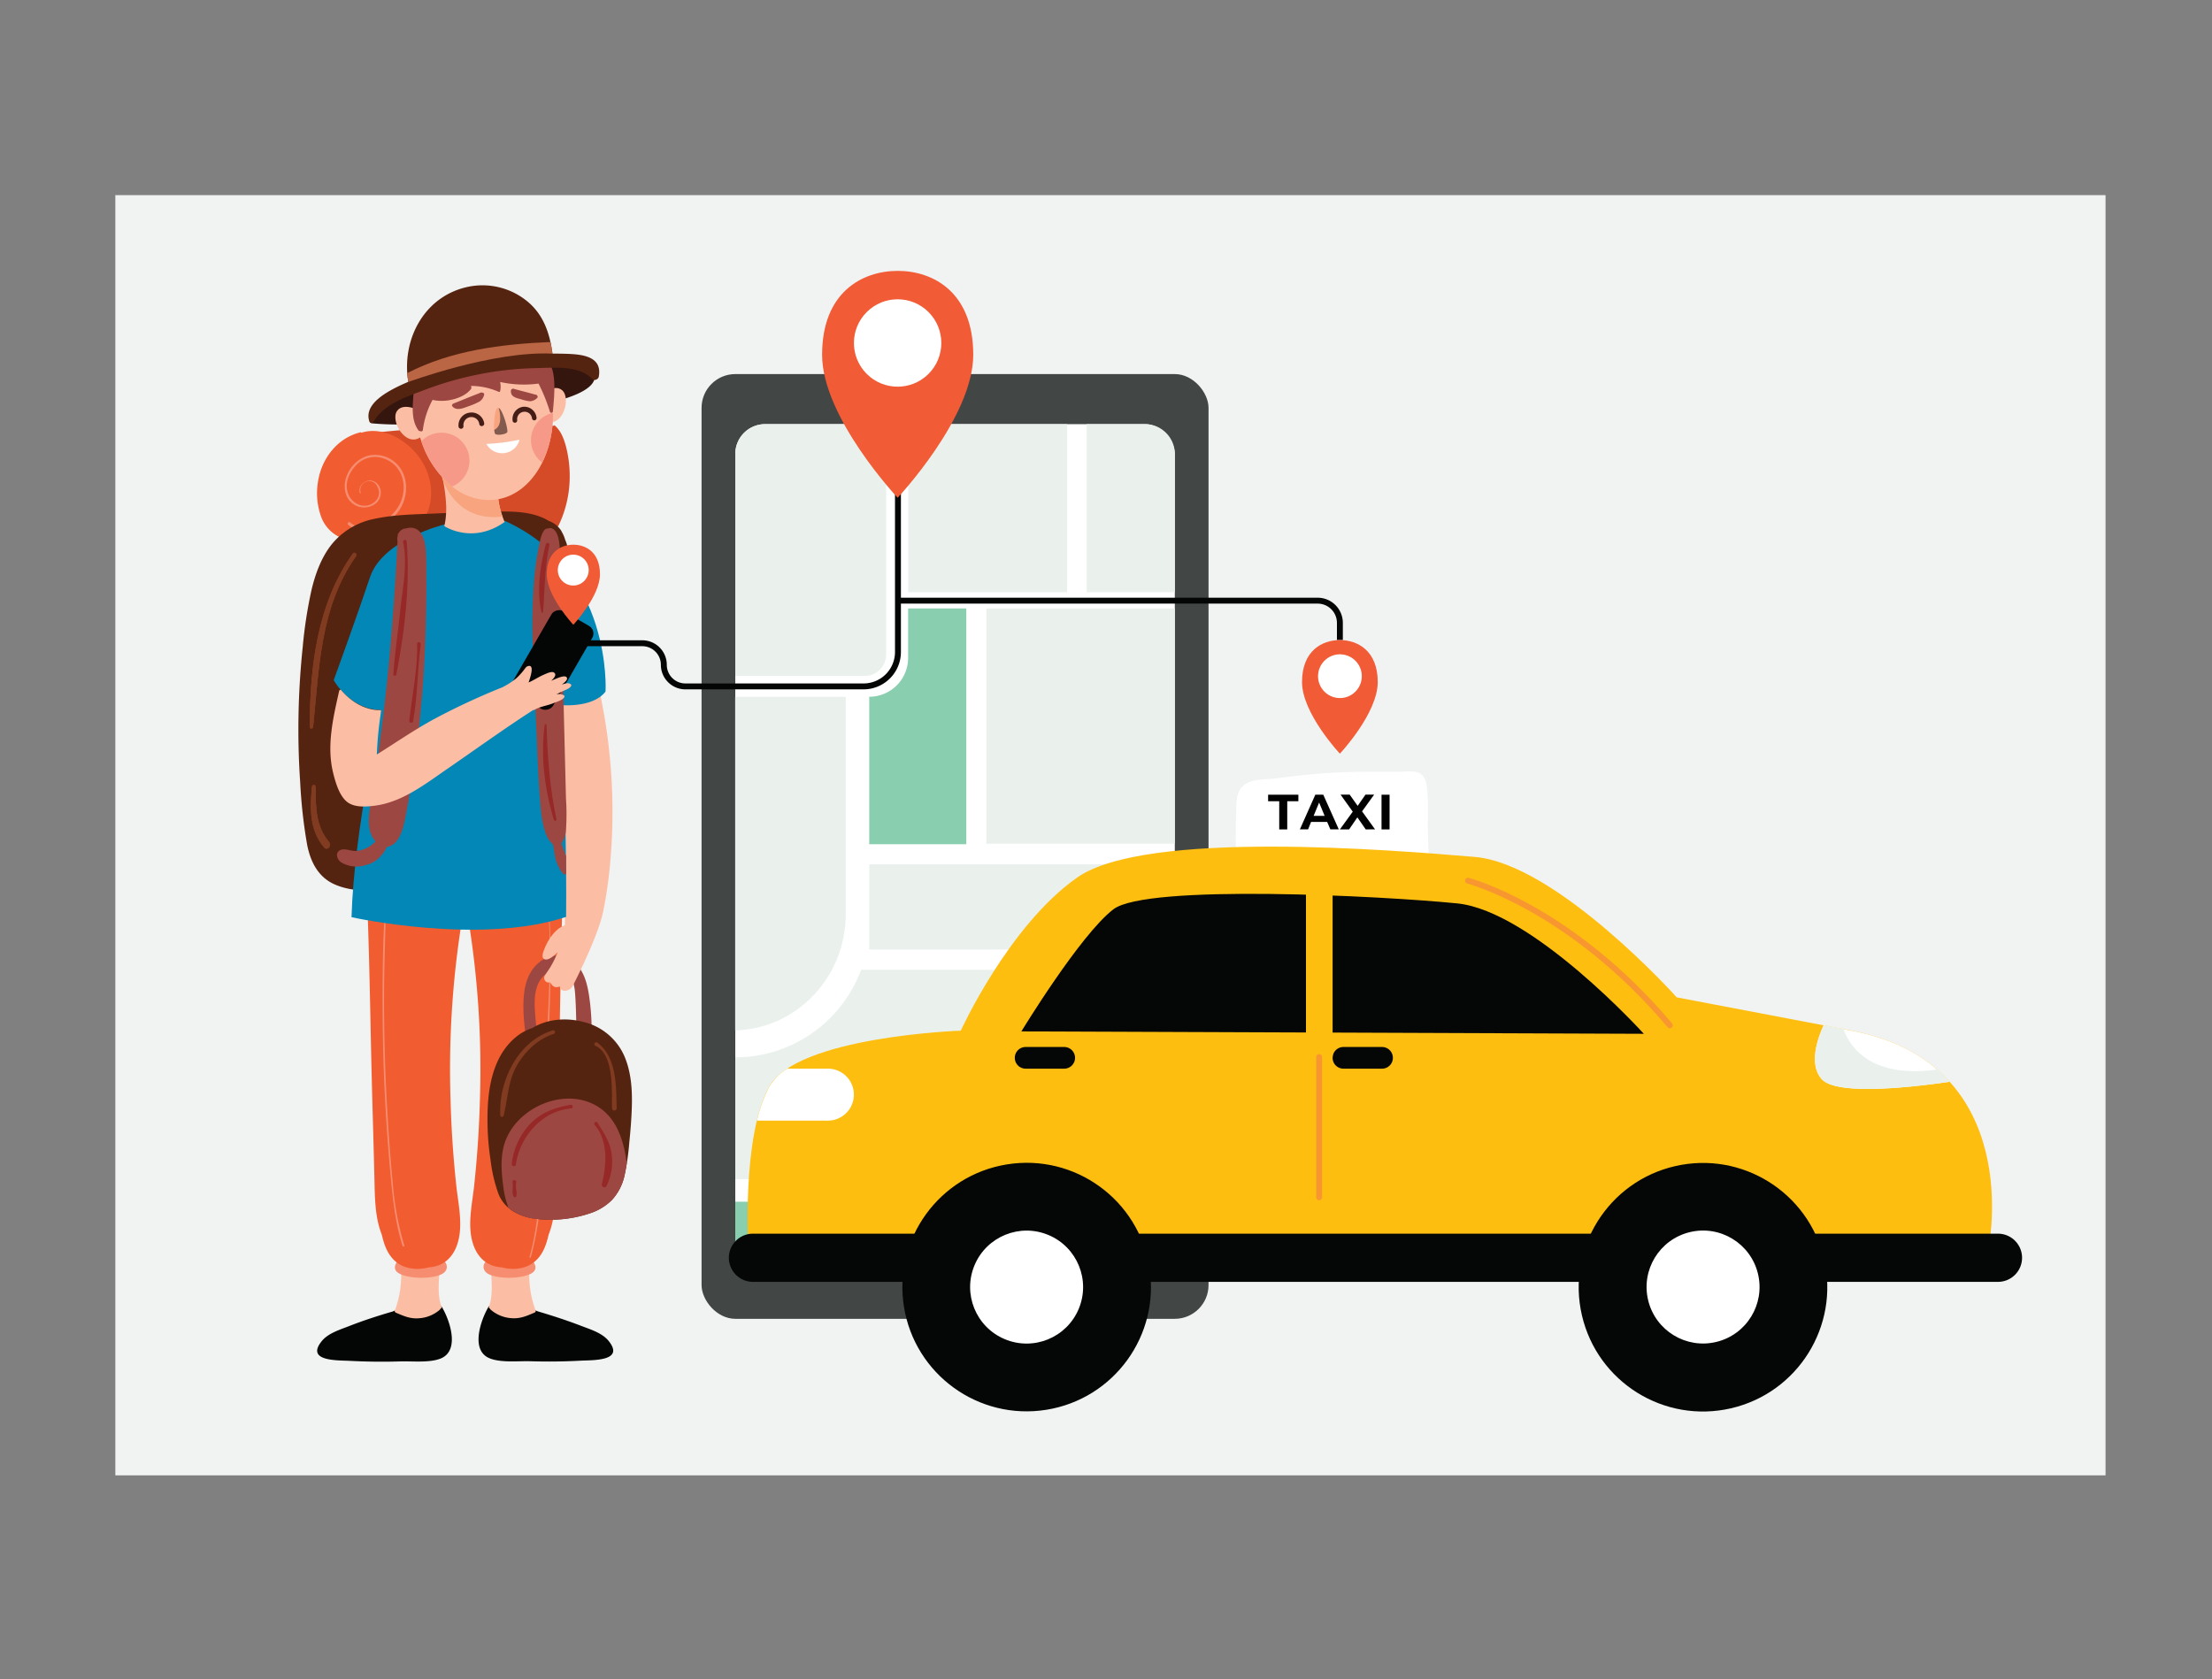 <svg xmlns="http://www.w3.org/2000/svg" viewBox="0 0 748 568"><rect x="0" y="0" width="748" height="568" fill="#808080" stroke="none"/><defs><style>.cls-1{isolation:isolate;}.cls-2{fill:#f1f2f2;}.cls-3{fill:#424644;}.cls-4{fill:#fff;}.cls-5{fill:#eaf1ed;}.cls-6{fill:#89ceaf;}.cls-7{fill:#010101;}.cls-8{fill:#febe10;}.cls-9{fill:#050706;}.cls-10,.cls-28{fill:none;stroke-miterlimit:10;stroke-width:2px;}.cls-10{stroke:#f89730;stroke-linecap:round;}.cls-11{fill:#040605;}.cls-12{fill:#fbbea4;}.cls-13{fill:#f68d71;}.cls-14{fill:#f15d30;}.cls-15{fill:#d64b27;}.cls-16{fill:#552410;}.cls-17{fill:#813b20;}.cls-18{fill:#9d4742;}.cls-19{fill:#962827;}.cls-20{fill:#0287b6;}.cls-21{fill:#f15b35;}.cls-22{fill:#f8a47f;}.cls-23{fill:#34160e;}.cls-24{fill:#441d16;}.cls-25{fill:#34282d;opacity:0.6;mix-blend-mode:soft-light;}.cls-26{fill:#f69988;}.cls-27{fill:#ba6544;}.cls-28{stroke:#040605;}</style></defs><g class="cls-1"><g id="Layer_1" data-name="Layer 1"><rect class="cls-2" x="39" y="66" width="673" height="433"/><rect class="cls-3" x="237.24" y="126.52" width="171.43" height="319.54" rx="11.43"/><rect class="cls-4" x="248.64" y="143.45" width="148.63" height="286.95" rx="10.09"/><path class="cls-5" d="M299.66,143.45v77.91a7.28,7.28,0,0,1-7.28,7.28H248.64V153.55a10.1,10.1,0,0,1,10.09-10.1Z"/><path class="cls-5" d="M349.94,328v70.82H248.64V357.62A45.42,45.42,0,0,0,291.19,328Z"/><path class="cls-6" d="M307.09,205.79v16.72a13.15,13.15,0,0,1-13.15,13.15h0v49.88h32.82V205.79Z"/><rect class="cls-5" x="358.16" y="327.95" width="39.11" height="70.82"/><path class="cls-6" d="M326.75,406.46c-14.89,6.07-17.4,23.13-17.51,23.94H258.73a10.09,10.09,0,0,1-10.09-10.09V406.46Z"/><rect class="cls-5" x="307.09" y="143.45" width="53.76" height="56.87"/><rect class="cls-5" x="333.55" y="205.79" width="63.72" height="79.56"/><rect class="cls-5" x="293.94" y="292.33" width="103.33" height="28.84"/><path class="cls-5" d="M397.27,153.55v46.77H367.46V143.45h19.72A10.1,10.1,0,0,1,397.27,153.55Z"/><path class="cls-5" d="M286,235.69v73.5c0,21.38-16.7,38.82-37.4,39.32V235.69Z"/><path class="cls-5" d="M350.37,406.45c-23.62,0-30.61,9.93-36.45,23.95h73.26a10.09,10.09,0,0,0,10.09-10.09V406.45Z"/><path class="cls-4" d="M325.39,134.33A2.44,2.44,0,1,1,323,131.9,2.43,2.43,0,0,1,325.39,134.33Z"/><path class="cls-4" d="M482.83,280.53c-.14-4.78.34-10.62-.48-15.27-1-5.66-5.79-4.18-9.47-4.23-2.57,0-5.15,0-7.72,0a218.68,218.68,0,0,0-33.52,2.24c-3.41.48-9.93-.21-12.35,3.83-1.37,2.26-1.19,5.58-1.29,8.28-.19,5.13-.12,10.23-.05,15.3,0,1.16,1,2.21,1.86,1.81l1-.4c.37,2.17,1,4.11,2.79,4.76,3.67,1.35,8.89-.11,12.7-.19q7.68-.15,15.34-.05,15.33.21,30.61,1.23c.52,0,1.09-.63,1.07-1.31Z"/><path class="cls-7" d="M432.58,271h-3.76v-2.21h10.23V271h-3.76v9.53h-2.71Z"/><path class="cls-7" d="M448.79,278h-5.45l-1,2.52h-2.78l5.23-11.74h2.68l5.25,11.74h-2.85Zm-.86-2.06-1.86-4.5-1.86,4.5Z"/><path class="cls-7" d="M461.83,280.53,459,276.45l-2.79,4.08h-3.12l4.35-6-4.13-5.77h3.09l2.7,3.8,2.65-3.8h2.93l-4.09,5.66,4.38,6.08Z"/><path class="cls-7" d="M467.17,268.79h2.72v11.74h-2.72Z"/><path class="cls-8" d="M672.46,421.89s12.75-62-46.34-73.3L567,337.33s-40.54-45.18-68.34-47.5-111.21-9.27-134.38,6.95-39.39,51.81-39.39,51.81-55.6,1.94-64.87,19.08-6.95,54.22-6.95,54.22Z"/><path class="cls-9" d="M555.88,349.66s-37.65-41.56-63.14-44.11-105-6.63-116.25,2-31.11,41.3-31.11,41.3Z"/><path class="cls-9" d="M454.3,361.45h13.05a3.66,3.66,0,0,0,3.66-3.66h0a3.66,3.66,0,0,0-3.66-3.67H454.3a3.67,3.67,0,0,0-3.67,3.67h0A3.66,3.66,0,0,0,454.3,361.45Z"/><path class="cls-9" d="M346.82,361.45h13.05a3.66,3.66,0,0,0,3.66-3.66h0a3.66,3.66,0,0,0-3.66-3.67H346.82a3.66,3.66,0,0,0-3.66,3.67h0A3.66,3.66,0,0,0,346.82,361.45Z"/><path class="cls-9" d="M254.62,433.56h421a8.15,8.15,0,0,0,8.15-8.15h0a8.15,8.15,0,0,0-8.15-8.15h-421a8.15,8.15,0,0,0-8.15,8.15h0A8.15,8.15,0,0,0,254.62,433.56Z"/><path class="cls-4" d="M260.06,367.67a18.16,18.16,0,0,1,6.19-6.22h14a8.79,8.79,0,0,1,0,17.57H256A47.52,47.52,0,0,1,260.06,367.67Z"/><path class="cls-4" d="M616.05,365c5.13,5.75,31.57,2.59,43.22.88a50.3,50.3,0,0,0-4.23-4.14c-6.89-6-16.25-10.72-28.91-13.13l-2.76-.53-6.71-1.27C614.31,352,611.76,360.2,616.05,365Z"/><path class="cls-5" d="M616.05,365c5.13,5.75,31.57,2.59,43.22.88a50.3,50.3,0,0,0-4.23-4.14c-22.62,3.16-29.59-7.9-31.67-13.66l-6.71-1.27C614.31,352,611.76,360.2,616.05,365Z"/><rect class="cls-8" x="441.63" y="299.18" width="9.01" height="58.35" transform="translate(892.26 656.71) rotate(180)"/><line class="cls-10" x1="446.07" y1="357.53" x2="446.07" y2="404.95"/><path class="cls-10" d="M496.41,297.87s34.53,9,68.26,48.92"/><circle class="cls-9" cx="575.89" cy="435.34" r="42.03" transform="translate(-83.39 141.2) rotate(-13.04)"/><circle class="cls-4" cx="575.89" cy="435.34" r="19.1" transform="translate(-86.66 148.63) rotate(-13.69)"/><circle class="cls-9" cx="347.16" cy="435.34" r="42.03" transform="translate(-64.47 60.37) rotate(-9.1)"/><circle class="cls-4" cx="347.16" cy="435.34" r="19.1" transform="translate(-188.62 586.94) rotate(-67.23)"/><path class="cls-11" d="M149.48,442.15a1.12,1.12,0,0,0-1.53-.4,1.15,1.15,0,0,0-.65.21c-3.16,2.06-9.62,1.94-13.41,1.16l-1.06.45c-5,1.45-10,3.07-14.91,5-3,1.17-6.94,2.36-9.09,5-5.63,6.92,5.33,6.49,9.38,6.7,5.71.3,11.44.37,17.16.19,4.07-.12,9.9.55,13.71-1C155.67,456.68,152,446.38,149.48,442.15Z"/><path class="cls-12" d="M149.29,442c-1.42-4-.9-8.73-.6-12.84a.42.42,0,0,0-.05-.26.58.58,0,0,0-.44-.92,40.78,40.78,0,0,0-5.21.88,64.49,64.49,0,0,1-6.52.62.53.53,0,0,0-.83.45,34.43,34.43,0,0,1-2.13,13.37.41.41,0,0,0,.1.48.4.4,0,0,0,.2.18c2.7,1.14,4.86,2.16,7.9,1.91a11.92,11.92,0,0,0,7-2.87.63.63,0,0,0,.18-.34A.49.49,0,0,0,149.29,442Z"/><path class="cls-13" d="M149.79,426.05c-3.28-2.79-9.14-1.49-13.28-1.09a.43.43,0,0,0-.38,0l-.6.05a1,1,0,0,0-.93,1.31c-1.22,1.46-1.74,3.32.51,4.48,3.42,1.76,10.77,1.85,14.16.2C151.53,429.92,151.67,427.65,149.79,426.05Z"/><path class="cls-14" d="M160.27,304.67l-3,.35c-.12-1-1.71-1.29-1.87-.2l-.06.42c-10,1.12-20,2.17-29.9,4,0-.7-1.13-.7-1.1,0v.19l-.93.17a.28.28,0,0,0,.07.55l.88-.05c.7,19.52.93,39.08,1.45,58.61.27,9.92.56,19.83.8,29.74.16,6.36.11,13.13,2.49,19.12.83,3.56,2,7,5,9.37s7.26,2.71,11,1.7c3.93-.25,7.5-2.4,9.32-7.19,2.41-6.38.59-13.84-.11-20.36q-1.56-14.42-1.95-28.92a317.11,317.11,0,0,1,4.6-65.34l3.31-.4C161.39,306.31,161.4,304.54,160.27,304.67Z"/><path class="cls-13" d="M136.71,421.25a102,102,0,0,1-3.88-20.88q-1.05-11.06-1.71-22.14-1.38-22.1-1.23-44.26c.05-8.41.41-16.8.53-25.2,0-.18-.26-.18-.27,0-.56,7.42-.67,14.9-.75,22.35s0,14.91.13,22.36q.51,22.45,2.62,44.83c.75,7.76,1.58,15.64,4,23.1A.28.28,0,0,0,136.71,421.25Z"/><path class="cls-11" d="M165.54,459.4c3.81,1.57,9.64.9,13.71,1q8.58.27,17.16-.19c4.05-.21,15,.22,9.38-6.7-2.16-2.64-6-3.83-9.09-5-4.89-1.89-9.88-3.51-14.91-5l-1.06-.45c-3.79.78-10.25.9-13.41-1.16a1.17,1.17,0,0,0-.65-.21,1.11,1.11,0,0,0-1.53.4C162.63,446.38,158.94,456.68,165.54,459.4Z"/><path class="cls-12" d="M165.74,442.63a.65.65,0,0,0,.19.34,11.92,11.92,0,0,0,7,2.87c3,.25,5.2-.77,7.89-1.91a.47.47,0,0,0,.21-.18.41.41,0,0,0,.1-.48A34.43,34.43,0,0,1,179,429.9a.53.53,0,0,0-.83-.45,65,65,0,0,1-6.53-.62,40.19,40.19,0,0,0-5.21-.88.58.58,0,0,0-.43.92.5.5,0,0,0-.06.26c.31,4.11.82,8.88-.59,12.84A.49.49,0,0,0,165.74,442.63Z"/><path class="cls-13" d="M165.35,431c3.38,1.65,10.74,1.56,14.16-.2,2.24-1.16,1.73-3,.5-4.48a1,1,0,0,0-.92-1.31l-.61-.05a.43.43,0,0,0-.38,0c-4.13-.4-10-1.7-13.28,1.09C162.94,427.65,163.08,429.92,165.35,431Z"/><path class="cls-14" d="M154.35,304.67l3,.35c.12-1,1.71-1.29,1.87-.2l.06.42c10,1.12,20-4,29.9-2.18,0-.7,1.13-.7,1.1,0a1.21,1.21,0,0,1,0,.19l.94.17c.3.06.23.56-.08.55l-.88-.05c-.7,19.52-.92,45.26-1.44,64.79-.27,9.92-.56,19.83-.81,29.74-.15,6.36-.1,13.13-2.48,19.12-.83,3.56-2,7-5,9.37s-7.26,2.71-11,1.7c-3.92-.25-7.5-2.4-9.31-7.19-2.41-6.38-.59-13.84.11-20.36q1.56-14.42,1.95-28.92a317.11,317.11,0,0,0-4.6-65.34l-3.31-.4C153.23,306.31,153.22,304.54,154.35,304.67Z"/><path class="cls-13" d="M185.33,303.75c0-.17-.3-.17-.28,0,1.59,15.9.6,32-.13,47.91s-1.35,31.65-2.2,47.46c-.47,8.75-1.27,17.52-3.67,26-.09.29.36.41.45.12A107.92,107.92,0,0,0,183,402.89c.53-7.88.79-15.78,1.15-23.68.73-16,1.68-32.08,2-48.13A246.89,246.89,0,0,0,185.33,303.75Z"/><path class="cls-15" d="M191.42,151.15c-.71-2.67-1.69-5.4-3.83-7.25a.16.16,0,0,0-.27.11c-10-.47-20.1-.28-30.12.12s-20.25,1.13-30.33,2.2c-.46,0-.46.77,0,.72H127a124.39,124.39,0,0,1,5.73,16.54c.73,2.76,1.4,5.53,1.92,8.33.26,1.36.49,2.72.7,4.09a31.34,31.34,0,0,0,.69,4.56l0,.05-.22,0a.15.15,0,1,0,0,.3c4.5-.68,9.15-.9,13.69-1.28q6.39-.56,12.78-.91,13-.74,26.11-.75a.29.29,0,0,0,.43-.13,38.34,38.34,0,0,0,3.81-17.69A39.4,39.4,0,0,0,191.42,151.15Z"/><path class="cls-14" d="M142.24,155.37c-4.18-6.25-12.5-11.4-20.09-9,0-.1-.07-.2-.19-.17-8,1.93-13.35,9.07-14.47,17a23.33,23.33,0,0,0,1.36,12.24,12.38,12.38,0,0,0,8.66,7.15,30.61,30.61,0,0,0,14,.3c4.15-.81,8.06-2.4,10.76-5.79C147.32,170.75,146.58,161.87,142.24,155.37Z"/><path class="cls-13" d="M132.69,155.69a10.27,10.27,0,0,0-8.6-1.46,11.27,11.27,0,0,0-6.81,6.64c-1.21,3-1,6.83,1.58,9.11a6.35,6.35,0,0,0,8.31.21c2.19-1.92,2.22-5.76-.5-7.26-2.47-1.37-5.77,1-5,3.82a.16.16,0,0,0,.3-.09,3,3,0,0,1,5.74-1.83c1.44,2.69-.56,5.47-3.3,6.09-3.22.73-6.18-1.68-6.93-4.72s.5-6,2.42-8.28a9,9,0,0,1,6.82-3.36,9.85,9.85,0,0,1,7,3c3.8,4,3.49,10.45.36,14.73a15.45,15.45,0,0,1-7,5.26c-2.76,1-6.28,1.37-8.59-.81-.5-.48-1.27.31-.75.75,5.19,4.42,13.3.28,16.84-4.32C138.55,168,138.44,159.62,132.69,155.69Z"/><path class="cls-16" d="M196,235.32a289.75,289.75,0,0,0-4-44.49l-.18-1c0-.21,0-.42,0-.62a10.34,10.34,0,0,0-.69-6.6,11.63,11.63,0,0,0-1.24-2.86.56.56,0,0,0,0-.08,8.34,8.34,0,0,0-4.32-3.49C181,173.37,175.2,173,170,173c-7.54,0-15.1.34-22.63.67-6.88.31-14,.35-20.75,1.82A24.61,24.61,0,0,0,112,184.32c-3.4,4.39-5.34,9.74-6.63,15.09a151,151,0,0,0-3,19.4q-1.2,11.4-1.42,22.87t.56,22.92a172,172,0,0,0,2.33,21c1.1,5.72,3.64,10.95,9.18,13.46s11.62,2.22,17.42,2.21l22.63,0c6.77,0,13.82.37,20.43-1.39a24,24,0,0,0,13.38-9.2A40.29,40.29,0,0,0,193,276.09a113.27,113.27,0,0,0,2.32-18Q196.12,246.73,196,235.32Z"/><path class="cls-17" d="M119.31,187.52c-12,16.68-14.56,38.33-14.54,58.37,0,.74,1,.7,1.12,0,2.06-20.16,2.37-40.51,14.5-57.74C120.85,187.49,119.77,186.88,119.31,187.52Z"/><path class="cls-17" d="M106.73,266.39c0-.82-1.17-.79-1.25,0-.65,7.26-.84,14.49,4.16,20.3,1,1.13,2.61-.51,1.64-1.63C106.77,279.82,106.71,272.93,106.73,266.39Z"/><path class="cls-17" d="M119.31,187.17c-12,16.68-14.56,38.33-14.54,58.37,0,.74,1,.7,1.12,0,2.06-20.16,2.37-40.51,14.5-57.74C120.85,187.14,119.77,186.53,119.31,187.17Z"/><path class="cls-17" d="M119.31,187.52c-12,16.68-14.56,38.33-14.54,58.37,0,.74,1,.7,1.12,0,2.06-20.16,2.37-40.51,14.5-57.74C120.85,187.49,119.77,186.88,119.31,187.52Z"/><path class="cls-17" d="M106.73,266.39c0-.82-1.17-.79-1.25,0-.65,7.26-.84,14.49,4.16,20.3,1,1.13,2.61-.51,1.64-1.63C106.77,279.82,106.71,272.93,106.73,266.39Z"/><path class="cls-17" d="M106.73,266c0-.82-1.17-.79-1.25,0-.65,7.26-.84,14.49,4.16,20.3,1,1.13,2.61-.51,1.64-1.63C106.77,279.47,106.71,272.58,106.73,266Z"/><path class="cls-18" d="M200.25,352.8l-.28-.17a80.6,80.6,0,0,0-.7-15.37c-.63-4.39-1.75-9.13-5.36-12.07a8.74,8.74,0,0,0-10.19-.67c-3.68,2.17-5.65,6.09-6.31,10.2-.93,5.71-.14,11.84.59,17.54l-.13.07c-.09,0-.31.08-.31-.07s-.18-.14-.2,0c0,.29.22.4.48.38A3,3,0,0,0,179,352c1-.62,1.94-1.23,2.88-1.9.35-.25,0-.81-.32-.61-.3-3.58-.8-7.21-.74-10.79.06-3.14.8-6.68,3.26-8.85s6.16-2.6,8.36-.06c2,2.29,2,5.71,2.18,8.57.21,4.07.28,8.15.24,12.23l-.36-.06c-.2,0-.29.26-.08.3s.29.08.44.12v.34a.39.39,0,0,0,.77,0v-.14a13.84,13.84,0,0,1,2.06.78,13.15,13.15,0,0,1,1.47.82.18.18,0,0,0,.07.05c0,.19,0,.38,0,.57,0,.49.72.49.75,0v-.05a.67.67,0,0,0,.57.21.23.23,0,0,0,.15-.2C200.66,353.07,200.45,353,200.25,352.8Z"/><path class="cls-16" d="M211,356.91a20.26,20.26,0,0,0-13.86-11.3c-5.65-1.47-12.08-1-17.12,2.08-5.21,1.68-9.26,6-11.59,10.94-3.2,6.75-3.7,14.56-3.56,21.93a88.22,88.22,0,0,0,1,11.7,52.23,52.23,0,0,0,2.68,11.53c2.22,5.52,7.54,7.9,13.16,8.5a41.9,41.9,0,0,0,18-2,18.76,18.76,0,0,0,7.2-4.42,17.8,17.8,0,0,0,4.3-8.42,84.94,84.94,0,0,0,1.6-11.11c.4-3.88.71-7.78.84-11.68C213.85,368.68,213.47,362.43,211,356.91Z"/><path class="cls-17" d="M186.91,348.51c-11.62,3.56-18.25,16.84-17.75,28.64a.59.59,0,0,0,1.16.16c1.44-5.77,1.4-11.39,4.37-16.74,2.67-4.83,7.21-9.18,12.55-10.86C188,349.47,187.68,348.27,186.91,348.51Z"/><path class="cls-17" d="M202.07,352.69c-.76-.59-1.53.64-.76,1,6.4,2.89,5.54,15.31,5.65,21.14a.78.78,0,0,0,1.56,0C208.34,367.25,208.59,357.73,202.07,352.69Z"/><path class="cls-18" d="M203.59,375.29c-11.39-8.81-29.91-.86-33.28,12.52-1.13,4.52-.69,9.41-.05,14a30.62,30.62,0,0,0,1.69,6.75,17.87,17.87,0,0,0,9.76,3.76,41.9,41.9,0,0,0,18-2,18.76,18.76,0,0,0,7.2-4.42,17.8,17.8,0,0,0,4.3-8.42c.31-1.32.54-2.66.75-4C211.08,386.81,209.11,379.57,203.59,375.29Z"/><path class="cls-19" d="M193,373.66c-5.52,1-10,2.53-14,6.77a23.37,23.37,0,0,0-5.95,13.28c-.1.79,1.31,1,1.41.19,1.27-9.41,8.77-18.14,18.66-19A.62.62,0,1,0,193,373.66Z"/><path class="cls-19" d="M174.55,399.89c.29-.95-1.44-1.07-1.21,0a16,16,0,0,1,0,2.77,3.55,3.55,0,0,0,.37,2.07.48.48,0,0,0,.86-.11,4.69,4.69,0,0,0,0-2.14A7.27,7.27,0,0,1,174.55,399.89Z"/><path class="cls-19" d="M206.85,390.51c-.52-4.32-2.62-7.14-4.75-10.76-.45-.76-1.6.06-1,.76,4.64,5.25,4,13.76,2.43,20-.22.9,1.09,1.53,1.54.65A18.51,18.51,0,0,0,206.85,390.51Z"/><path class="cls-12" d="M202.53,232.84l.48-.27c.8-.5,0-1.74-.84-1.39-3.93,1.7-7.56,4.56-11.67,5.92a.52.52,0,0,0-.86.28h0c-.64.17-3.31.94-3.78,1a167.25,167.25,0,0,1,4.35,38c0,9.57,1.35,19.12,1,28.67-.1,2.63-.16,5.27-.2,7.9-3.23,1.15-5.69,4.84-6.91,8-.35.91-1.33,3.12.17,3.54,1.23.33,3-1.12,4.29-2.41a32.33,32.33,0,0,1-2.59,5.25c-.46.75-1.16,1.68-1.73,2.63a1.54,1.54,0,0,0,.77,2.26,1.69,1.69,0,0,0,1.06,0s1,2.51,3.2,1.38a1.66,1.66,0,0,0,2,1.49,3.1,3.1,0,0,0,2.47-1.72c2-4,8.56-17.13,10.21-25a150.13,150.13,0,0,0,2.33-15.86A192.72,192.72,0,0,0,202.53,232.84Zm-16.69,5.59v0C185.75,238.45,185.76,238.45,185.84,238.43Z"/><path class="cls-20" d="M150.3,177.38s-20.93,5.09-25.17,17.82-12.28,34.86-12.28,34.86,5.51,10.07,16.1,10.07c0,0-9.23,40.32-10.08,70.09,0,0,43.34,9.59,72.56-.1,0,0,.63-48.94-3.18-71.75,0,0,11.86,1.59,16.52-4.47,0,0,2.48-41.1-33.92-57.67Z"/><path class="cls-18" d="M144,186.13c-.19-2.49-.82-5.56-2.82-6.94a4.22,4.22,0,0,0-3.69-.48,3.13,3.13,0,0,0-2.7,1.6l0,.1a.17.17,0,0,0-.25.17l0,.46a4.31,4.31,0,0,0-.11,2.14c-.87,16.23-2,32.44-3.69,48.59q-1.37,12.93-3.22,25.78c-.6,4.18-1.25,8.35-1.91,12.52-.58,3.63-1.5,7.64-.43,11.27a8.53,8.53,0,0,0,1.78,3.23,10.1,10.1,0,0,1-6.45,3.25c-1.64.15-3.83-1-5.38-.32-2,.89-1.13,3.34.33,4.22a10.18,10.18,0,0,0,8.51.78,9.71,9.71,0,0,0,1.29-.42,9.25,9.25,0,0,0,3.4-2.46,10,10,0,0,0,2.16-3.22c1.92-.14,3.45-1.73,4.39-3.67,1.39-2.88,1.86-6.29,2.47-9.47.79-4.17,1.49-8.35,2.13-12.55a406.2,406.2,0,0,0,4.19-50c.11-4.19.16-8.38.19-12.57C144.1,194.13,144.27,190.08,144,186.13Z"/><path class="cls-19" d="M136.33,183.45c1.57,7.3-.21,15.77-1,23.11-.73,7.17-1.8,14.33-2.33,21.52,0,.56.88.69,1,.14,2.84-14.58,4.69-30.15,3.53-44.93A.62.62,0,1,0,136.33,183.45Z"/><path class="cls-19" d="M141.06,217.81c.18,8.59-1.71,17.48-2.67,26-.08.73,1.16.9,1.29.18,1.56-8.63,1.43-17.37,2.6-26C142.41,217.06,141,216.92,141.06,217.81Z"/><path class="cls-18" d="M191.44,289.6l0,6a.77.77,0,0,1-1.08-.09A14.16,14.16,0,0,1,188,291c-.54-1.72-.57-3.69-1.06-5.45a8.46,8.46,0,0,1-2.41-3.69c-1.21-3.13-1.61-7.08-1.9-10.68-.67-8.54-.93-17.22-1.33-25.81s-.82-17.06-1.1-25.61a194.69,194.69,0,0,1,.43-24,100.38,100.38,0,0,1,1.72-11.64c.45-2.13,1.21-5.58,2.94-5.35,1.19-.55,2.47.35,3.13,2,1.13,2.83.88,6.87,1,10.06q.3,13.17.65,26.34l1.32,52.93a79.45,79.45,0,0,1,0,10.69,8.46,8.46,0,0,1-1.57,4.46C190.29,286.69,190.87,288.15,191.44,289.6Z"/><path class="cls-19" d="M185.8,184.37a.63.63,0,0,0-1.21-.33c-1.91,7.27-3.21,15.57-1.49,23,.08.32.53.22.55-.08C184.24,199.3,184.15,191.94,185.8,184.37Z"/><path class="cls-19" d="M188.16,277.07c-2.25-10.61-3-21.08-3.34-31.89a.32.32,0,0,0-.63,0c-1.42,10.73,0,21.81,3.12,32.12A.44.44,0,0,0,188.16,277.07Z"/><rect class="cls-11" x="170.57" y="215.25" width="32.38" height="15.94" rx="2.96" transform="translate(-99.93 273.35) rotate(-60)"/><path class="cls-21" d="M202.88,194.23c0,7.48-9,17.08-9,17.08s-9-9.6-9-17.08,4.8-10,9-10S202.88,186.75,202.88,194.23Z"/><path class="cls-4" d="M199.07,192.82a5.22,5.22,0,1,1-5.22-5.22A5.22,5.22,0,0,1,199.07,192.82Z"/><path class="cls-12" d="M193.18,231.87a.33.33,0,0,0-.09-.33c-.77-.89-2.19-.27-3.1,0,1.33-1,2.23-1.91,1.52-2.56s-3,.39-3.71.67l-1.4.6c1.15-1.08,1.95-2.23.83-2.83-.81-.43-2.57.45-3.3.76-1.78.76-3.39,1.88-5.18,2.64.68-2,2.14-6.36-.37-5.48-.51.17-1,1-1.32,1.41a23.62,23.62,0,0,1-2.4,2.6,24.68,24.68,0,0,1-4.88,3.15A232.23,232.23,0,0,0,147.18,243c-6.84,3.68-13.19,8.09-19.75,12.19a125.84,125.84,0,0,1,1.44-14.62.56.56,0,0,0-.07-.41c-1.05.09-7.42.3-13.56-6.86l0,0a.53.53,0,0,0-.56.44c-2,8.89-4.25,18.33-2.09,27.4.76,3.16,2,7.61,4.5,9.85s6.66,1.89,9.58,1.52c9.32-1.17,17.13-7.33,24.63-12.49,9.65-6.64,19.17-13.53,29-19.87a.64.64,0,0,0,.43-.08c1.9-1.13,4.51-1.42,6.55-2.3,1-.43,3.27-1,3.61-2.17a.35.35,0,0,0-.09-.34,3.36,3.36,0,0,0-2.72-.4c.8-.39,1.61-.76,2.42-1.17S192.79,232.88,193.18,231.87Z"/><path class="cls-12" d="M170.65,176.53c-10.84,7.75-20.4,1.42-20.4,1.42a24.37,24.37,0,0,0,.57-3.92c.06-.87.08-1.74.07-2.61a56.57,56.57,0,0,0-3.71-18l21.83,10C167.07,168.7,170.65,176.53,170.65,176.53Z"/><path class="cls-22" d="M169.37,173c.18.63.37,1.2.55,1.69-11.64,1.58-18.31-6-20.64-13.77l-2.1-7.44,21.76,10.23a15,15,0,0,0,.07,7.86C169.12,172.05,169.24,172.52,169.37,173Z"/><path class="cls-23" d="M200.57,125.24c-2-3.7-9.52-3.22-12.72-3.35a98.35,98.35,0,0,0-21,1.45,100.07,100.07,0,0,0-41,17.44.7.7,0,0,0-.21.87c-.87.09-.81,1.45.12,1.53,16.81,1.55,33.84-1.71,50.25-5C179.86,137.39,205.27,133.91,200.57,125.24Z"/><path class="cls-12" d="M142.83,139.32s-6.36-3.67-8.61-.26,3,12.4,8.09,8.73Z"/><path class="cls-12" d="M181.87,134.43s5.25-5.14,8.28-2.39.13,12.77-5.68,10.46Z"/><path class="cls-12" d="M140.49,140.73a41.64,41.64,0,0,0,2,8.51,33,33,0,0,0,10.42,15.3A19.55,19.55,0,0,0,167.48,169c12.73-1.59,21.31-16.85,19.16-34.05s-14.24-29.88-27-28.28S138.33,123.52,140.49,140.73Z"/><path class="cls-18" d="M185.33,122.39c-3.11-3.15-12.77-2.46-16.64-2.34-8.67.29-25.29,2.13-28.41,12.09a.75.75,0,0,0-.42.66c-.26,4.18-1,9.1,1.63,12.74a.57.57,0,0,0,.51.26c.42.2,1,.11,1-.45a29,29,0,0,1,3.27-10.09c.38.08.76.15,1.15.2a14.89,14.89,0,0,0,4.42-.09c2.63-.44,5.92-1.66,7.52-3.93a.17.17,0,0,0,0-.18.72.72,0,0,0-.16-.73,23.38,23.38,0,0,1,9.44,2,.33.33,0,0,0,.47-.19,6.81,6.81,0,0,0,0-3.14,37.69,37.69,0,0,0,13,.54,59.55,59.55,0,0,1,3.86,9.56.52.52,0,0,0,1-.14C187.28,135.21,188.52,125.61,185.33,122.39Z"/><path class="cls-24" d="M158.86,139.56a4.32,4.32,0,0,0-3.8,4.75.84.84,0,0,0,.94.7.83.83,0,0,0,.73-.91,2.69,2.69,0,0,1,5.34-.69.83.83,0,0,0,.94.7.84.84,0,0,0,.73-.91A4.32,4.32,0,0,0,158.86,139.56Z"/><path class="cls-24" d="M176.85,137.59a4.17,4.17,0,0,0-3.51,4.71.78.78,0,1,0,1.55-.2,2.52,2.52,0,1,1,5-.64.79.79,0,0,0,.87.71.81.81,0,0,0,.68-.91A4.17,4.17,0,0,0,176.85,137.59Z"/><path class="cls-22" d="M171.5,146.23c-.53.69-3.22,1.09-4,.58-.19-.13-.31-.66-.39-1.42-.21-2.48.23-7.33,1.29-7.47a.38.38,0,0,1,.25.05C170,138.59,172,145.58,171.5,146.23Z"/><path class="cls-25" d="M171.5,146.23c-.53.69-3.22,1.09-4,.58-.19-.13-.31-.66-.39-1.42,2.76-1.23,2.14-5.18,1.54-7.42C170,138.59,172,145.58,171.5,146.23Z"/><path class="cls-4" d="M164.48,150.15s3.06-.15,5.63-.48,5.57-.95,5.57-.95a6.07,6.07,0,0,1-11.2,1.43Z"/><path class="cls-18" d="M162.08,133c-3,1.13-5.88,2.36-8.82,3.52a.44.44,0,0,0-.31.38.33.33,0,0,0,0,.49c1.35,1.71,3.73.67,5.52,0a22.07,22.07,0,0,0,3.69-1.59,3.66,3.66,0,0,0,1.53-2.19C164,132.74,162.6,132.56,162.08,133Z"/><path class="cls-18" d="M181,133.46c-2.46-.7-5-1.31-7.42-2a.4.4,0,0,0-.42.15.41.41,0,0,0-.36.37c-.33,2.17,1.72,2.63,3.22,3a14.54,14.54,0,0,0,3.18.74,3.62,3.62,0,0,0,2.32-1C182.21,134.28,181.54,133.38,181,133.46Z"/><path class="cls-26" d="M179.63,150.06a9.44,9.44,0,0,0,3.74,6.39,36.93,36.93,0,0,0,3.6-16.8A9.46,9.46,0,0,0,179.63,150.06Z"/><path class="cls-26" d="M142.48,149.24a33,33,0,0,0,10.42,15.3,9.45,9.45,0,0,0-4.81-18.11A9.27,9.27,0,0,0,142.48,149.24Z"/><path class="cls-16" d="M192.21,119.69c-1.79-.07-3.59-.09-5.39-.09-.9-6.81-3-13.18-8.55-17.71a23.89,23.89,0,0,0-19.41-5c-15.2,2.86-23.2,17.79-20.8,32.26-.76.33-1.52.66-2.27,1-4.39,2.07-12.89,6.31-10.9,12.34a.76.76,0,0,0,1.36.22,1.15,1.15,0,0,0,.14-.17c3.46-5.93,11.13-8.34,17.19-10.66a113.31,113.31,0,0,1,18.17-5.23,110.77,110.77,0,0,1,19.55-2.14c5.69-.13,13.85-.95,18.42,3.13a1.71,1.71,0,0,0,.7.61,1,1,0,0,0,1.24.1,1.26,1.26,0,0,0,.83-1C203.67,120.76,197.35,119.91,192.21,119.69Z"/><path class="cls-27" d="M186.14,115.68c.28,1.28.51,2.6.68,3.93-20.16-1-48.76,9.59-48.76,9.59-.16-1-.27-2-.35-3C152.51,118.52,169.64,116.37,186.14,115.68Z"/><path class="cls-28" d="M191.51,217.56h25.67a7.3,7.3,0,0,1,7.3,7.3h0a7.3,7.3,0,0,0,7.3,7.3H292a11.65,11.65,0,0,0,11.65-11.65V163.36"/><path class="cls-28" d="M303.66,203.16H445.58a7.52,7.52,0,0,1,7.51,7.52v5.81"/><path class="cls-21" d="M329.11,120c0,21.18-25.57,48.35-25.57,48.35S278,141.19,278,120s13.59-28.38,25.57-28.38S329.11,98.82,329.11,120Z"/><circle class="cls-4" cx="303.54" cy="116.01" r="14.78" transform="translate(6.87 248.61) rotate(-45)"/><path class="cls-21" d="M465.89,230.69c0,10.61-12.8,24.21-12.8,24.21s-12.8-13.6-12.8-24.21,6.81-14.2,12.8-14.2S465.89,220.09,465.89,230.69Z"/><circle class="cls-4" cx="453.09" cy="228.69" r="7.4" transform="translate(154.77 639.3) rotate(-80.78)"/></g></g></svg>